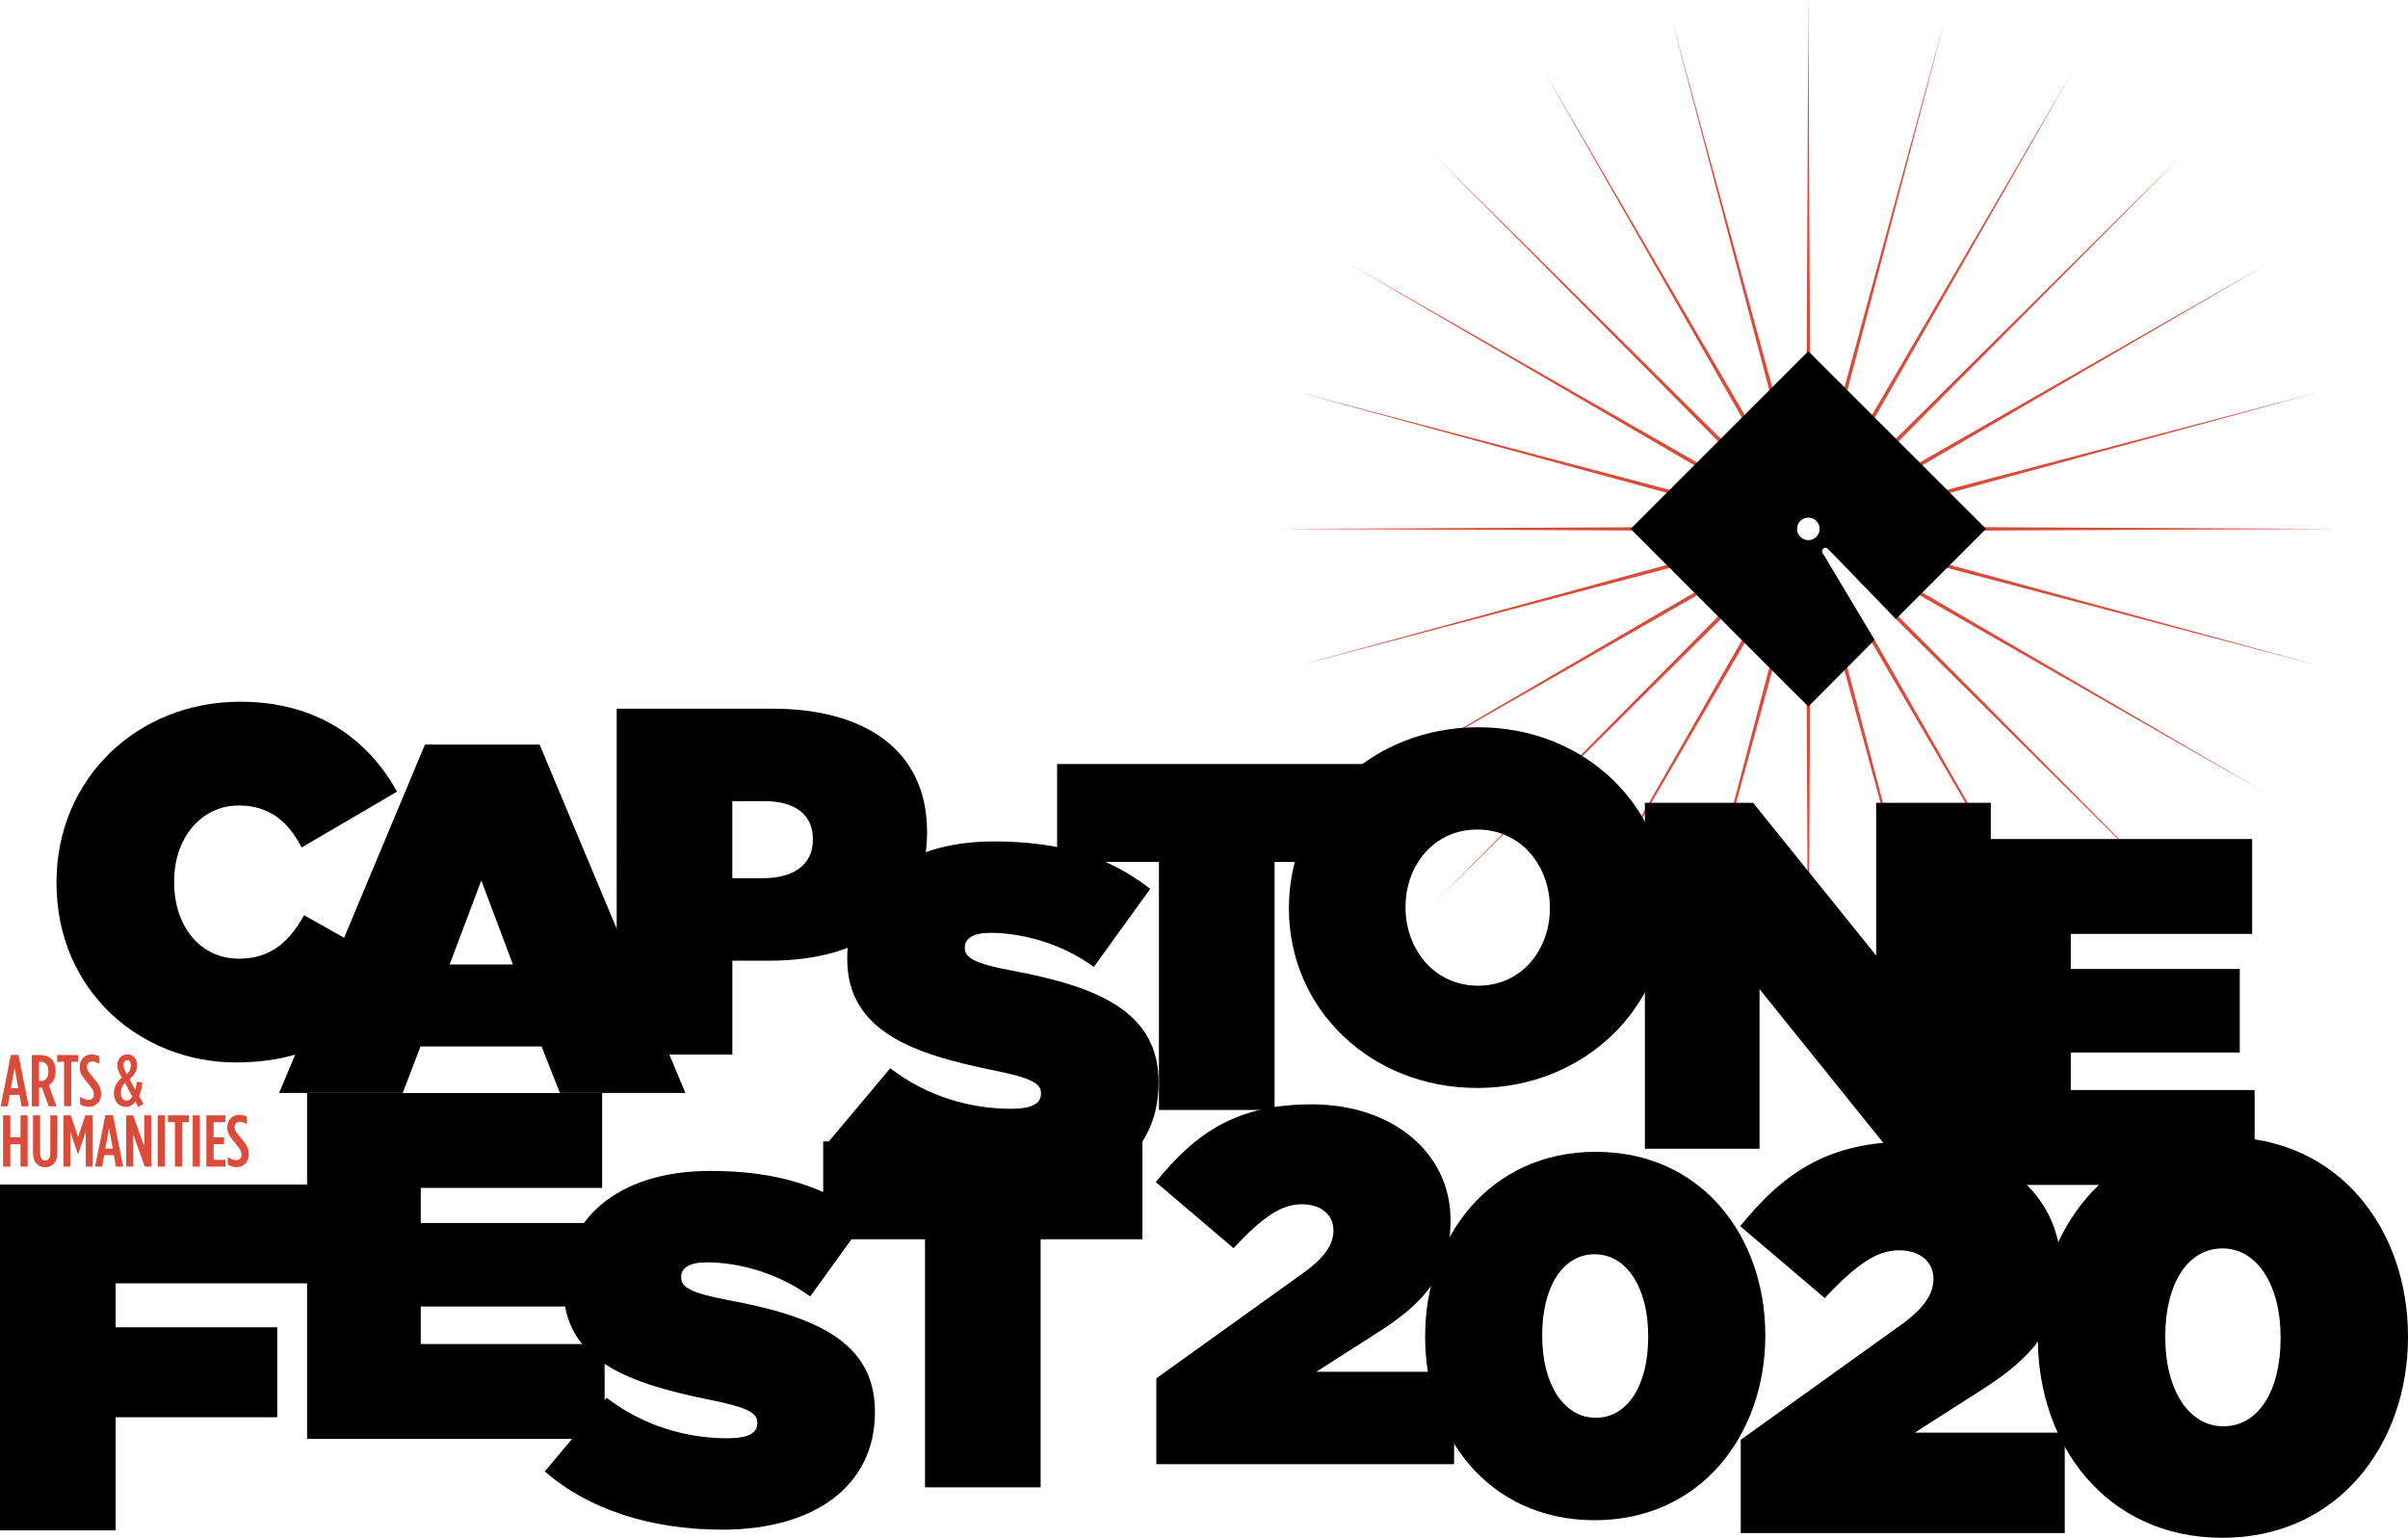 <?xml version="1.0" encoding="utf-8"?>
<!-- Generator: Adobe Illustrator 23.0.6, SVG Export Plug-In . SVG Version: 6.00 Build 0)  -->
<svg version="1.1" id="Layer_1" xmlns="http://www.w3.org/2000/svg" xmlns:xlink="http://www.w3.org/1999/xlink" x="0px" y="0px"
	 viewBox="0 0 1024 654.04" style="enable-background:new 0 0 1024 654.04;" xml:space="preserve">
<style type="text/css">
	.st0{fill:#DA4B39;}
	.st1{enable-background:new    ;}
</style>
<path class="st0" d="M774.41,208.56l52.81-200.9l-54.99,201.42C772.95,208.85,773.68,208.68,774.41,208.56"/>
<path class="st0" d="M766.27,210.89L710.78,7.66l53.52,203.58C764.95,211.08,765.61,210.96,766.27,210.89"/>
<path class="st0" d="M762.56,211.79L656.53,30.14l104.2,182.47C761.33,212.3,761.94,212.02,762.56,211.79"/>
<path class="st0" d="M759.06,213.59L609.95,65.88l147.49,148.89C757.96,214.35,758.5,213.96,759.06,213.59"/>
<path class="st0" d="M755.84,216.19L574.2,112.47l180.24,105.2C754.89,217.16,755.35,216.66,755.84,216.19"/>
<path class="st0" d="M768.3,210.91c0.56-0.35,1.13-0.67,1.7-0.95L769,0l-1,210.87C768.1,210.89,768.2,210.89,768.3,210.91"/>
<path class="st0" d="M779.53,208.66L881.47,30.14L777.43,208.39C778.14,208.43,778.84,208.52,779.53,208.66"/>
<path class="st0" d="M752.92,219.61l-201.19-52.89l200.05,54.62C752.14,220.75,752.52,220.17,752.92,219.61"/>
<path class="st0" d="M789.87,220.34l196.4-53.62l-196.76,51.72C789.67,219.05,789.79,219.68,789.87,220.34"/>
<path class="st0" d="M784.49,210.81L928.06,65.88l-145.27,143.9C783.38,210.08,783.95,210.43,784.49,210.81"/>
<path class="st0" d="M788.17,214.98L963.8,112.47l-176.69,100.9C787.5,213.87,787.85,214.41,788.17,214.98"/>
<path class="st0" d="M789.97,223.97c-0.05,0.66-0.13,1.3-0.25,1.93l204.22-0.97L789.97,223.97z"/>
<path class="st0" d="M797.2,272.17c-0.35,0.4-0.78,0.74-1.29,0.98l85.56,146.59L797.2,272.17z"/>
<path class="st0" d="M807.29,262.08c-0.35,0.41-0.79,0.75-1.31,0.99l122.07,120.92L807.29,262.08z"/>
<path class="st0" d="M773.17,244.23l54.06,197.98l-51.09-194.36C775.16,246.64,774.17,245.43,773.17,244.23"/>
<path class="st0" d="M792.43,238.24c3.83,2.09,8.14,3.66,10.46,7.27L963.8,337.4L791.98,237.12
	C792.14,237.49,792.3,237.86,792.43,238.24"/>
<path class="st0" d="M788,231.03l198.27,52.12l-197.48-53.92C788.56,229.85,788.29,230.45,788,231.03"/>
<path class="st0" d="M768.03,244.96L769,449.87l0.97-205.27C769.35,244.76,768.7,244.87,768.03,244.96"/>
<path class="st0" d="M748.71,235.55L574.2,337.4l175.23-100.06C749.14,236.77,748.9,236.18,748.71,235.55"/>
<path class="st0" d="M750.39,223.96l-206.32,0.98l205.52,0.97C749.82,225.25,750.09,224.6,750.39,223.96"/>
<path class="st0" d="M748.36,230.87c0.06-0.49,0.14-0.98,0.24-1.47l-196.86,53.75l196.58-51.68
	C748.32,231.28,748.33,231.08,748.36,230.87"/>
<path class="st0" d="M762.63,244.99l-51.85,197.22l53.81-197.08C763.94,245.11,763.29,245.06,762.63,244.99"/>
<path class="st0" d="M751.98,240.6L609.95,383.99l143.55-142.2C752.96,241.43,752.46,241.03,751.98,240.6"/>
<path class="st0" d="M757.09,243.65L656.53,419.74l102.41-175.46C758.32,244.09,757.69,243.89,757.09,243.65"/>
<path d="M775.04,235.15c-0.86-1.46,1.08-2.95,2.27-1.74l28.91,29.88l38.36-38.36L769,149.37l-75.57,75.57L769,300.5l28.2-28.33
	L775.04,235.15z M769,229.73c-2.65,0-4.8-2.15-4.8-4.8c0-2.65,2.15-4.8,4.8-4.8c2.65,0,4.8,2.15,4.8,4.8S771.65,229.73,769,229.73"
	/>
<polygon points="0,503.79 132.31,503.79 132.31,545.82 49.18,545.82 49.18,564.52 117.9,564.52 117.9,602.77 49.18,602.77 
	49.18,650.9 0,650.9 "/>
<polygon points="130.59,464.88 256.06,464.88 256.06,505.23 178.93,505.23 178.93,520.15 250.8,520.15 250.8,555.67 178.93,555.67 
	178.93,571.64 257.11,571.64 257.11,611.99 130.59,611.99 "/>
<path d="M231.68,625.8l26.27-31.31c15.97,12.19,34.26,17.23,51.49,17.23c8.83,0,12.61-2.31,12.61-6.31v-0.42
	c0-4.2-4.62-6.52-20.38-9.67c-33-6.72-62-16.18-62-47.29v-0.42c0-27.95,21.86-49.6,62.42-49.6c28.37,0,49.39,6.73,66.41,20.18
	l-23.96,33.2c-13.87-10.09-30.47-14.5-44.14-14.5c-7.36,0-10.72,2.52-10.72,6.09v0.42c0,3.99,3.99,6.52,19.55,9.46
	c37.62,6.94,62.84,17.86,62.84,47.5v0.42c0,30.89-25.43,49.81-64.94,49.81C277.28,650.6,250.38,642.19,231.68,625.8"/>
<polygon points="393.36,527.08 350.06,527.08 350.06,485.47 485.83,485.47 485.83,527.08 442.53,527.08 442.53,632.58 
	393.36,632.58 "/>
<path d="M24.03,375.58v-0.42c0-43.92,34.26-76.71,78.18-76.71c32.37,0,54.22,15.76,66.62,38.25l-40.56,23.75
	c-5.46-10.51-13.24-17.86-26.69-17.86c-16.6,0-27.53,14.5-27.53,32.15v0.42c0,19.13,11.35,32.58,27.53,32.58
	c13.87,0,21.65-7.57,27.74-18.5l40.56,22.91c-12.4,21.86-33,39.72-69.56,39.72C59.55,451.87,24.03,421.19,24.03,375.58"/>
<path d="M180.71,316.68h48.76l62,148.16h-53.38l-7.78-19.76h-51.49l-7.57,19.76h-52.54L180.71,316.68z M218.12,410.2l-13.45-35.73
	l-13.45,35.73H218.12z"/>
<path d="M262.25,301.41h66.2c39.09,0,65.78,17.44,65.78,52.33v0.42c0,35.52-27.11,54.43-66.83,54.43h-15.97v39.93h-49.18
	L262.25,301.41L262.25,301.41z M324.66,373.5c12.61,0,21.01-5.67,21.01-16.18v-0.42c0-10.72-7.78-16.18-20.81-16.18h-13.45v32.79
	h13.25V373.5z"/>
<path d="M352.3,485.66l26.27-31.31c15.97,12.19,34.26,17.23,51.49,17.23c8.83,0,12.61-2.31,12.61-6.31v-0.42
	c0-4.2-4.62-6.52-20.38-9.67c-33-6.73-62-16.18-62-47.29v-0.42c0-27.95,21.86-49.6,62.42-49.6c28.37,0,49.39,6.73,66.41,20.18
	l-23.96,33.2c-13.87-10.09-30.47-14.5-44.14-14.5c-7.36,0-10.72,2.52-10.72,6.09v0.42c0,3.99,3.99,6.52,19.55,9.46
	c37.62,6.94,62.84,17.86,62.84,47.5v0.42c0,30.89-25.43,49.81-64.94,49.81C397.9,510.46,371,502.05,352.3,485.66"/>
<polygon points="492.84,366.58 449.54,366.58 449.54,324.96 585.31,324.96 585.31,366.58 542.02,366.58 542.02,472.08 
	492.84,472.08 "/>
<path d="M548.11,386.44v-0.42c0-42.66,35.1-76.71,80.49-76.71s80.07,33.63,80.07,76.29v0.42c0,42.66-35.1,76.71-80.49,76.71
	C582.79,462.72,548.11,429.1,548.11,386.44 M659.08,386.44v-0.42c0-17.44-11.98-33.2-30.9-33.2c-18.7,0-30.47,15.55-30.47,32.78
	v0.42c0,17.44,11.98,33.21,30.9,33.21C647.31,419.22,659.08,403.67,659.08,386.44"/>
<polygon points="699.48,341.45 745.51,341.45 797.84,406.39 797.84,341.45 846.59,341.45 846.59,488.57 802.88,488.57 
	748.24,420.68 748.24,488.57 699.48,488.57 "/>
<polygon points="832.26,356.85 957.73,356.85 957.73,397.2 880.6,397.2 880.6,412.12 952.47,412.12 952.47,447.64 880.6,447.64 
	880.6,463.61 958.78,463.61 958.78,503.96 832.26,503.96 "/>
<path d="M491.72,586.23l62.24-44.64c9.44-6.65,13.09-12.45,13.09-18.24c0-6.44-4.93-11.16-13.52-11.16s-16.53,5.37-28.98,18.67
	l-33.05-28.12c17.38-21.46,34.98-33.05,66.32-33.05c34.34,0,59.02,20.6,59.02,49.15v0.43c0,22.96-12.23,35.41-30.26,47l-26.83,17.17
	h58.59v39.28H491.72V586.23z"/>
<path d="M606.04,568.65v-0.43c0-41.42,27.04-78.34,72.54-78.34s72.11,36.49,72.11,77.91v0.43c0,41.42-27.04,78.34-72.54,78.34
	C632.65,646.56,606.04,610.07,606.04,568.65 M700.9,568.65v-0.43c0-20.6-9.23-34.77-22.75-34.77s-22.32,13.74-22.32,34.34v0.43
	c0,20.6,9.23,34.77,22.75,34.77C692.09,602.99,700.9,589.26,700.9,568.65"/>
<path d="M740.25,612.36l67.73-48.58c10.27-7.24,14.24-13.55,14.24-19.85c0-7.01-5.37-12.15-14.71-12.15s-17.98,5.84-31.53,20.32
	l-35.96-30.59c18.91-23.35,38.06-35.97,72.16-35.97c37.36,0,64.22,22.42,64.22,53.48v0.47c0,24.99-13.31,38.53-32.93,51.14
	l-29.19,18.68h63.75v42.73H740.25V612.36z"/>
<path d="M866.6,569.27v-0.47c0-45.07,29.43-85.23,78.93-85.23c49.51,0,78.47,39.7,78.47,84.76v0.47c0,45.07-29.43,85.24-78.93,85.24
	C895.56,654.04,866.6,614.34,866.6,569.27 M969.82,569.27v-0.47c0-22.42-10.04-37.83-24.75-37.83s-24.29,14.95-24.29,37.36v0.47
	c0,22.42,10.04,37.83,24.75,37.83C960.24,606.63,969.82,591.68,969.82,569.27"/>
<g class="st1">
	<path class="st0" d="M4.61,448.65h3.27l4.33,21.86H9.13l-0.87-4.86H4.14l-0.87,4.86H0.28L4.61,448.65z M7.79,462.88l-1.59-8.75
		l-1.59,8.75H7.79z"/>
</g>
<g class="st1">
	<path class="st0" d="M13.52,448.71h3.55c3.86,0,6.6,2.15,6.6,6.79v0.22c0,2.9-1.21,4.8-2.93,5.82l3.3,8.97h-3.3l-2.93-7.97
		c-0.12,0-0.28,0.03-0.41,0.03H16.6v7.94h-3.08V448.71z M17.13,459.8c2.06,0,3.46-1.25,3.46-4.05v-0.19c0-2.99-1.49-3.99-3.55-3.99
		H16.6v8.22H17.13z"/>
</g>
<g class="st1">
	<path class="st0" d="M27.25,451.6h-2.96v-2.9h8.94v2.9H30.3v18.9h-3.05V451.6z"/>
</g>
<g class="st1">
	<path class="st0" d="M34.07,469.73v-3.24c1.37,0.84,2.49,1.28,3.55,1.28c1.31,0,2.3-0.75,2.3-2.24v-0.06c0-1.25-0.4-2.15-2.4-4.55
		c-2.68-3.21-3.64-4.58-3.64-7.04v-0.06c0-3.21,2.18-5.33,4.98-5.33c1.46,0,2.4,0.28,3.36,0.78v3.24c-1.18-0.72-2.02-1.06-3.02-1.06
		c-1.25,0-2.24,0.84-2.24,2.21v0.06c0,1.21,0.4,1.87,2.4,4.24c2.9,3.43,3.64,4.89,3.64,7.35v0.06c0,3.21-2.27,5.36-5.11,5.36
		C36.47,470.73,35.22,470.32,34.07,469.73z"/>
</g>
<g class="st1">
	<path class="st0" d="M48.45,465.09v-0.19c0-2.58,1.21-4.7,3.39-6.6c-1.28-2.15-1.93-3.61-1.93-5.14v-0.19
		c0-2.46,1.68-4.55,4.27-4.55c2.52,0,4.11,1.96,4.11,4.45v0.22c0,2.4-1.18,4.17-3.18,5.89l2.43,4.55c0.25-0.93,0.44-2.02,0.62-3.49
		l2.4,0.4c-0.28,2.4-0.78,4.24-1.4,5.73l1.9,3.3l-2.24,1.37l-1.25-2.34c-1.03,1.37-2.21,2.27-4.17,2.27
		C50.63,470.79,48.45,468.39,48.45,465.09z M56.24,466.43l-3.11-5.95c-1.15,1.25-1.71,2.8-1.71,4.2v0.22c0,1.87,0.93,3.21,2.34,3.21
		C54.83,468.11,55.58,467.49,56.24,466.43z M55.64,453.16v-0.19c0-1.18-0.59-2.06-1.53-2.06c-0.97,0-1.56,0.87-1.56,1.99v0.22
		c0,1,0.41,2.06,1.31,3.77C55.15,455.78,55.64,454.5,55.64,453.16z"/>
</g>
<g class="st1">
	<path class="st0" d="M1.31,474.37h3.08v9.37h4.33v-9.37h3.05v21.8H8.72v-9.5H4.39v9.5H1.31V474.37z"/>
</g>
<g class="st1">
	<path class="st0" d="M14.02,490.03v-15.67h3.05v15.95c0,2.27,0.87,3.3,2.15,3.3c1.31,0,2.18-1.03,2.18-3.3v-15.95h3.02v15.67
		c0,4.3-2.15,6.42-5.2,6.42C16.17,496.45,14.02,494.33,14.02,490.03z"/>
	<path class="st0" d="M26.97,474.37h3.15l3.08,9.25l3.08-9.25h3.15v21.8h-2.96v-14.86l-3.24,9.59h-0.09l-3.24-9.59v14.86h-2.93
		V474.37z"/>
</g>
<g class="st1">
	<path class="st0" d="M44.78,474.3h3.27l4.33,21.86H49.3l-0.87-4.86h-4.11l-0.87,4.86h-2.99L44.78,474.3z M47.96,488.54l-1.59-8.75
		l-1.59,8.75H47.96z"/>
</g>
<g class="st1">
	<path class="st0" d="M53.68,474.37h2.93l4.73,13.2v-13.2h2.99v21.8h-2.77l-4.89-13.7v13.7h-2.99V474.37z"/>
	<path class="st0" d="M67.07,474.37h3.05v21.8h-3.05V474.37z"/>
</g>
<g class="st1">
	<path class="st0" d="M74.39,477.26h-2.96v-2.9h8.94v2.9h-2.93v18.9h-3.05V477.26z"/>
</g>
<g class="st1">
	<path class="st0" d="M81.95,474.37h3.05v21.8h-3.05V474.37z"/>
	<path class="st0" d="M87.75,474.37h8.07v2.9h-4.98v6.48h4.45v2.9h-4.45v6.63h5.08v2.9h-8.16V474.37z"/>
</g>
<g class="st1">
	<path class="st0" d="M96.87,495.39v-3.24c1.37,0.84,2.49,1.28,3.55,1.28c1.31,0,2.3-0.75,2.3-2.24v-0.06c0-1.25-0.4-2.15-2.4-4.55
		c-2.68-3.21-3.64-4.58-3.64-7.04v-0.06c0-3.21,2.18-5.33,4.98-5.33c1.46,0,2.4,0.28,3.36,0.78v3.24c-1.18-0.72-2.02-1.06-3.02-1.06
		c-1.25,0-2.24,0.84-2.24,2.21v0.06c0,1.21,0.4,1.87,2.4,4.24c2.9,3.43,3.64,4.89,3.64,7.35v0.06c0,3.21-2.27,5.36-5.11,5.36
		C99.27,496.38,98.02,495.98,96.87,495.39z"/>
</g>
</svg>

